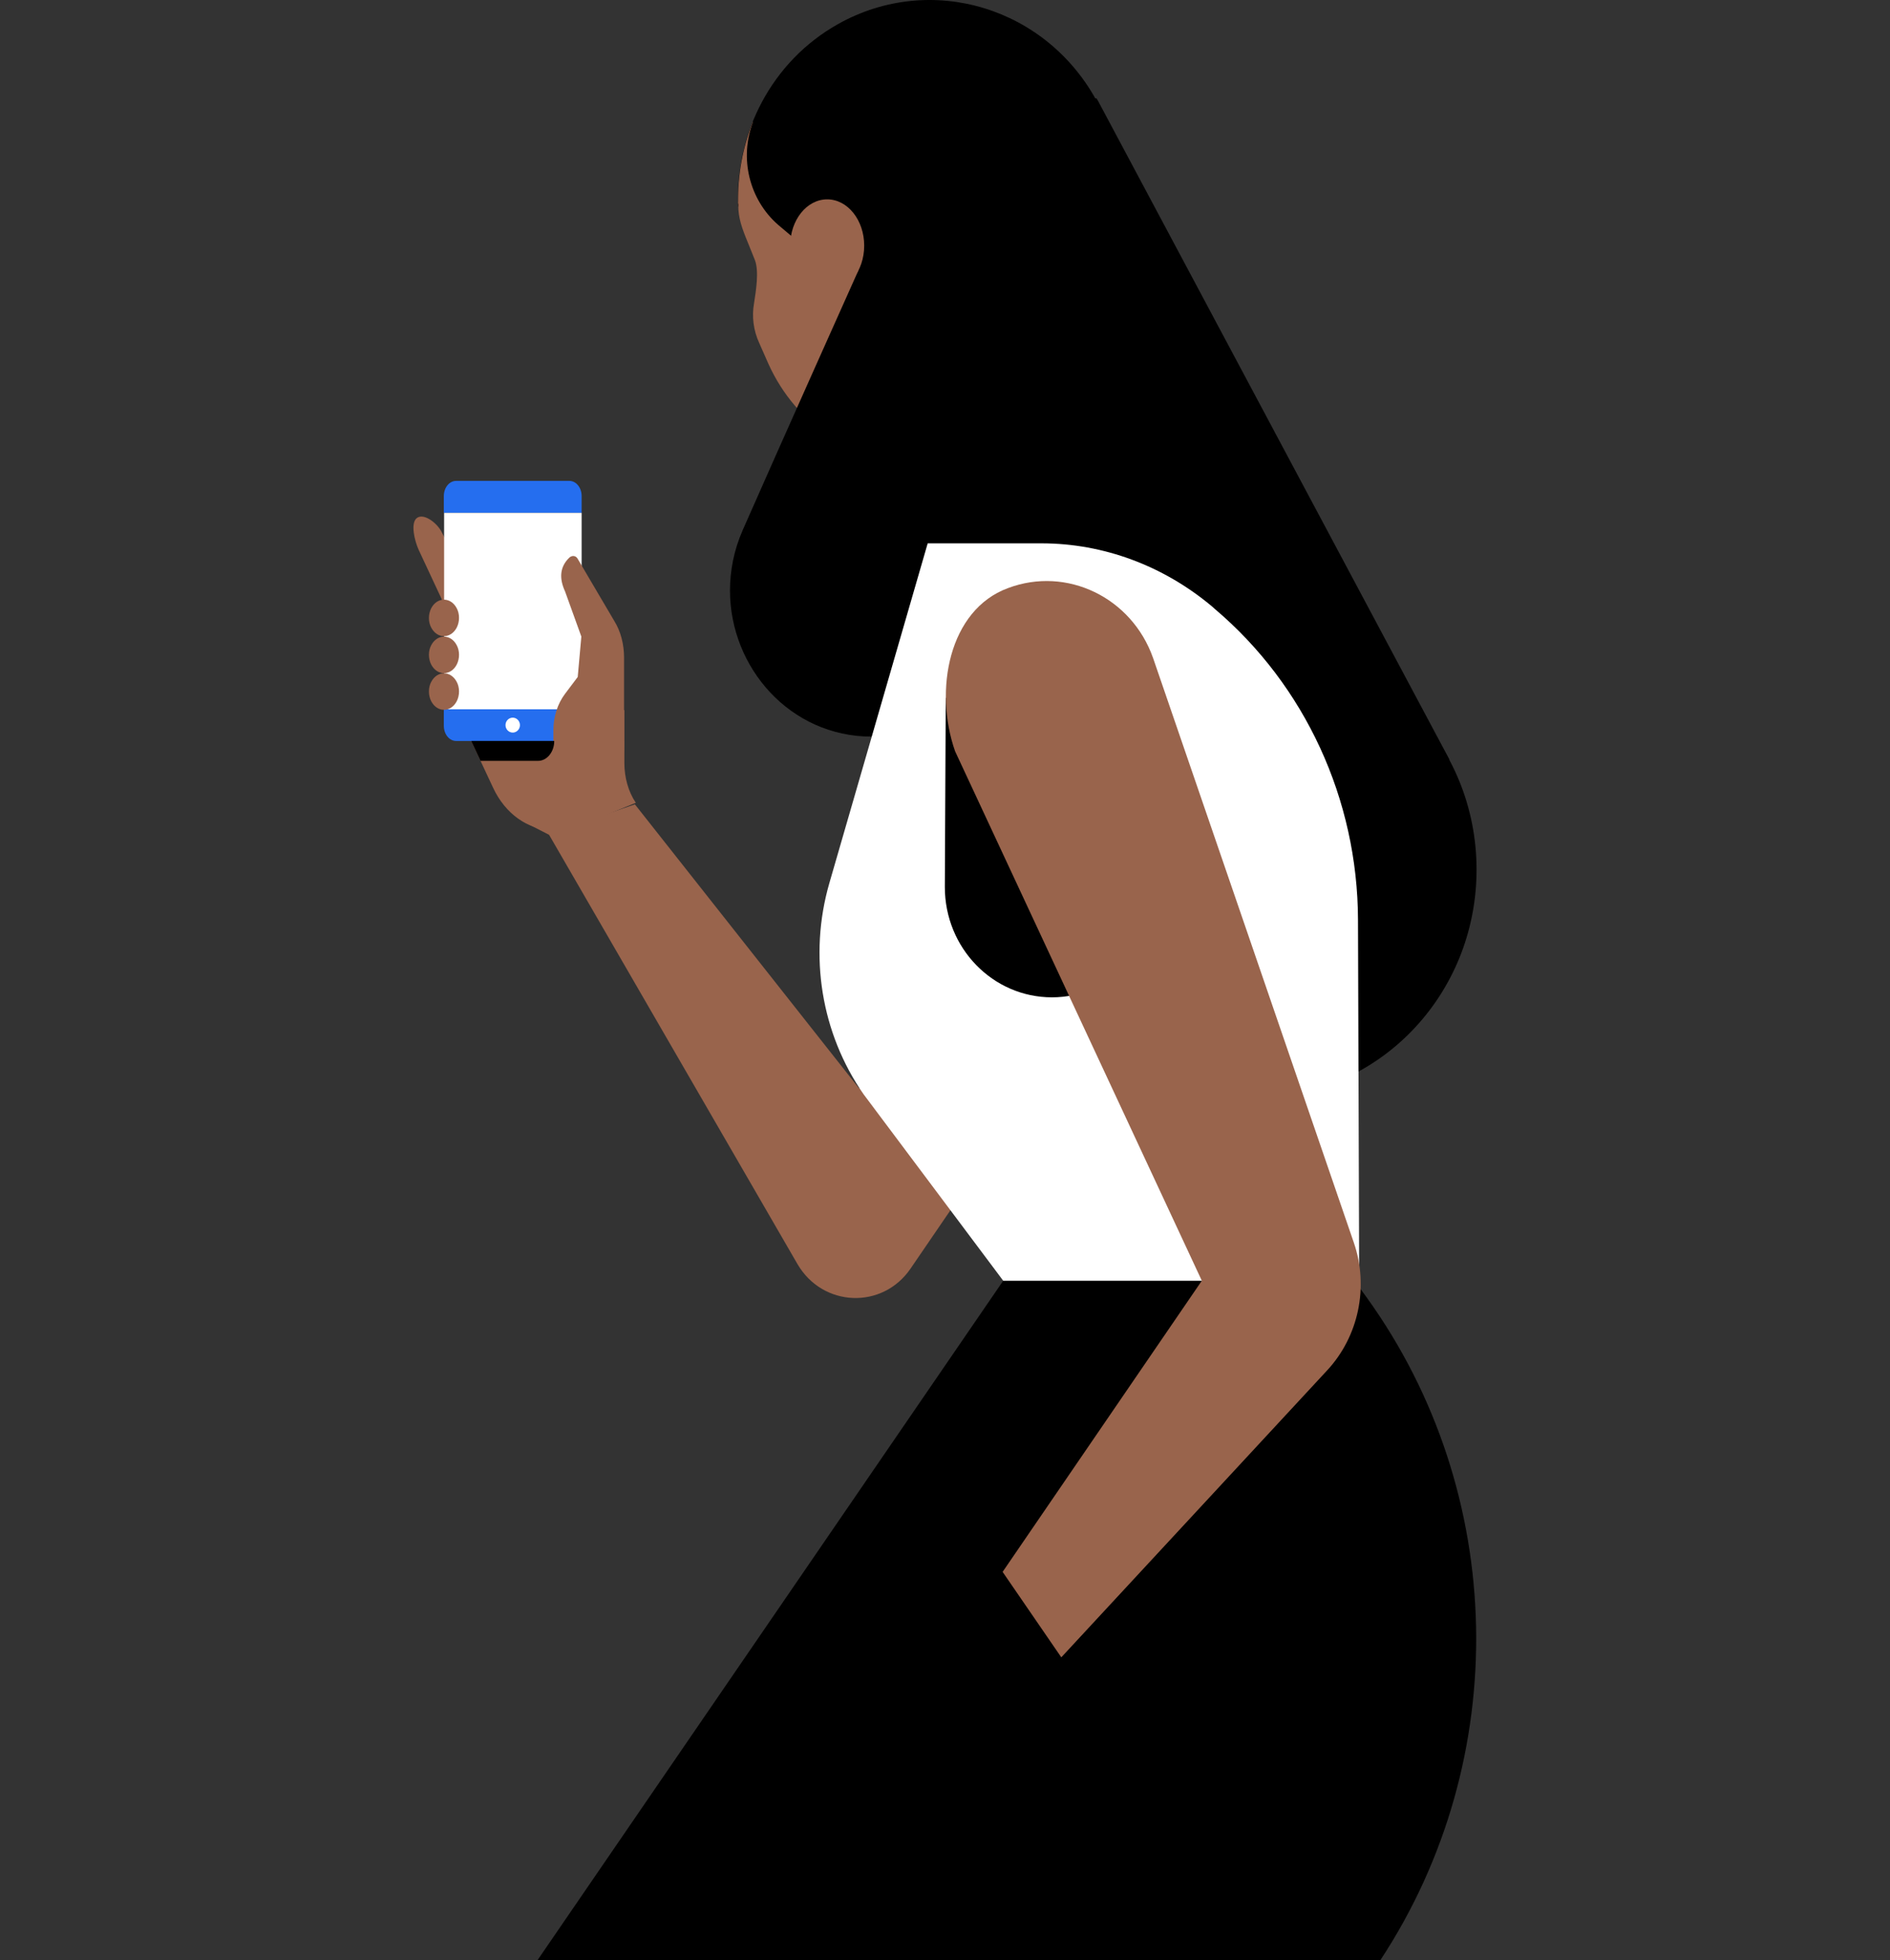 <svg width="514" height="533" viewBox="0 0 514 533" fill="none" xmlns="http://www.w3.org/2000/svg">
<rect x="0" y="0" width="514" height="533" fill="#333333" stroke="none"/>
<g clip-path="url(#clip0_110_298)">
<path d="M210.392 78.198V77.944C210.802 76.592 210.965 75.156 210.965 73.635C210.965 73.466 211.048 73.297 211.048 73.128C211.128 70.509 210.638 68.059 209.492 65.778C208.756 63.412 207.447 61.384 205.646 59.694C204.256 58.089 202.618 56.991 200.736 56.146C199.917 36.291 209.819 16.69 227.905 6.551C253.193 -7.643 284.863 1.989 298.612 28.096C312.36 54.203 303.031 86.9 277.743 101.094C253.356 114.781 223.076 106.332 208.593 82.422C209.409 81.154 209.982 79.718 210.392 78.198Z" fill="black"/>
<path d="M341.493 298.458C308.319 298.458 281.426 270.694 281.426 236.444C281.426 202.195 308.319 174.43 341.493 174.43C374.667 174.43 401.561 202.195 401.561 236.444C401.561 270.694 374.667 298.458 341.493 298.458Z" fill="black"/>
<path d="M247.628 344.929L266.286 317.637L250.819 276.576L233.634 295.923L172.666 218.701L149.18 226.728L216.857 343.66C223.732 355.489 240.017 356.08 247.628 344.929Z" fill="#99644C"/>
<path d="M113.827 149.424L121.518 165.9C122.664 168.266 125.119 169.111 127.084 167.759C129.049 166.407 129.702 163.365 128.556 160.915L120.129 144.692C118.983 142.326 115.382 139.453 113.417 140.805C111.535 142.157 112.764 147.058 113.827 149.424Z" fill="#99644C"/>
<path d="M139.441 215.661L142.059 223.265L150.326 227.49L172.913 218.28C170.865 215.239 169.802 211.352 169.802 207.466V193.018L139.441 215.661Z" fill="#99644C"/>
<path d="M150.16 225.633C160.965 225.633 169.802 214.818 169.802 201.467H128.147L134.122 214.226C137.396 221.239 143.532 225.633 150.16 225.633Z" fill="#99644C"/>
<path d="M158.181 192.765V197.327C158.181 199.609 156.708 201.468 154.826 201.468H124.056C122.174 201.468 120.702 199.609 120.702 197.327V192.765H158.181Z" fill="#256EEF"/>
<path d="M120.702 139.453V134.89C120.702 132.609 122.174 130.75 124.056 130.75H154.826C156.708 130.75 158.181 132.609 158.181 134.89V139.453H120.702Z" fill="#256EEF"/>
<path d="M120.782 139.453H158.181V192.85H120.782V139.453Z" fill="white"/>
<path d="M117.264 180.683C118.9 183.809 122.584 183.809 124.219 180.683C125.039 179.078 125.039 176.965 124.219 175.444C122.584 172.318 118.9 172.318 117.264 175.444C116.445 176.965 116.445 179.078 117.264 180.683Z" fill="#99644C"/>
<path d="M117.264 190.652C118.9 193.779 122.584 193.779 124.219 190.652C125.039 189.047 125.039 186.935 124.219 185.414C122.584 182.287 118.9 182.287 117.264 185.414C116.445 186.935 116.445 189.047 117.264 190.652Z" fill="#99644C"/>
<path d="M150.653 211.439L169.719 201.469V178.826C169.719 175.193 168.82 171.645 167.021 168.772L157.118 151.959C156.625 151.029 155.563 150.945 154.826 151.621C152.208 154.155 152.045 157.281 153.681 160.83L158.101 173.081L157.118 184.064L153.681 188.627C151.635 191.33 150.49 194.879 150.49 198.596V211.439H150.653Z" fill="#99644C"/>
<path d="M117.264 170.628C118.9 173.755 122.584 173.755 124.219 170.628C125.039 169.023 125.039 166.91 124.219 165.39C122.584 162.263 118.9 162.263 117.264 165.39C116.445 166.995 116.445 169.107 117.264 170.628Z" fill="#99644C"/>
<path d="M130.684 206.875H146.316C148.771 206.875 150.733 204.425 150.733 201.467H128.147L130.684 206.875Z" fill="black"/>
<path d="M139.441 199.185C138.357 199.185 137.476 198.277 137.476 197.157C137.476 196.037 138.357 195.129 139.441 195.129C140.525 195.129 141.406 196.037 141.406 197.157C141.406 198.277 140.525 199.185 139.441 199.185Z" fill="white"/>
<path d="M202.291 48.036C202.944 46.008 204.909 42.966 205.482 39.925C206.138 40.516 206.874 41.023 207.691 41.446C209.819 42.797 212.111 43.558 214.566 43.727C216.204 44.149 217.84 44.149 219.475 43.727C221.93 43.642 224.222 42.882 226.35 41.446C226.677 41.192 227.006 40.939 227.25 40.685C228.642 41.276 230.197 41.614 231.752 41.699C233.388 42.121 235.024 42.121 236.662 41.699C239.117 41.614 241.409 40.854 243.537 39.418C244.763 38.404 245.992 37.474 247.3 36.461C247.628 36.123 247.873 35.869 248.201 35.531C257.857 42.037 266.45 48.712 277.989 57.836C284.945 63.412 291.737 69.158 298.448 75.072C300.657 77.015 302.949 78.536 305.485 79.465C303.194 87.745 299.266 95.265 294.11 101.601L250.41 126.272C232.652 126.272 216.531 115.626 209.003 98.982L206.465 93.237C204.909 89.858 204.419 86.055 205.073 82.422C205.565 79.212 206.465 73.805 205.319 70.763C201.555 61.047 199.017 57.921 202.291 48.036Z" fill="#99644C"/>
<path d="M200.736 55.301C200.572 47.697 201.964 40.093 204.746 33.165L265.631 43.135C267.023 46.937 268.087 50.823 268.741 54.794C268.987 58.174 268.987 61.553 268.741 64.933C268.087 68.566 267.186 72.03 265.877 75.409C264.158 79.127 262.112 82.675 259.821 85.97C256.875 89.603 253.683 92.898 250.165 95.94C246.891 98.39 243.454 100.502 239.936 102.361C238.624 103.037 237.479 103.882 236.416 104.896C228.559 102.277 200.736 55.301 200.736 55.301Z" fill="#99644C"/>
<path d="M343.375 168.178C342.557 168.516 341.739 168.854 340.92 169.192C341.82 168.854 342.639 168.516 343.375 168.178Z" fill="black"/>
<path d="M146.153 533H375.374C411.463 478.251 409.99 405.93 371.691 352.785L369.727 350.081L326.845 348.224H272.834L146.153 533Z" fill="black"/>
<path d="M198.527 160.576C198.527 181.444 214.812 200.285 237.072 200.285L361.625 208.481L394.195 206.538L298.611 27.422L298.202 26.746L204.829 33.082C200.982 42.967 203.764 54.289 211.621 61.132L215.221 64.174L221.687 67.131L233.471 73.468C233.471 73.468 211.621 122.218 201.965 144.185C199.59 149.592 198.527 155.168 198.527 160.576Z" fill="black"/>
<path d="M272.833 348.224H326.845L369.645 350.589L369.317 250.132C369.235 217.35 354.914 186.343 330.364 165.558L329.709 164.967C316.452 153.815 300.084 147.731 283.226 147.731H252.293L225.534 240.162C219.885 259.763 223.322 280.969 234.861 297.531L272.833 348.224Z" fill="white"/>
<path d="M257.203 189.723L256.957 241.176C256.957 257.736 269.969 271.17 286.091 271.17C302.131 271.17 315.061 257.736 315.061 241.176V189.723H257.203Z" fill="black"/>
<path d="M224.961 79.382C219.4 79.382 214.895 73.746 214.895 66.793C214.895 59.839 219.4 54.203 224.961 54.203C230.518 54.203 235.026 59.839 235.026 66.793C235.026 73.746 230.518 79.382 224.961 79.382Z" fill="#99644C"/>
<path d="M259.739 204.255L326.845 348.224L272.67 427.388L288.628 450.624L360.888 372.642C369.481 363.431 372.345 349.915 368.172 337.831L313.587 178.909C307.777 162.433 290.101 153.9 274.143 159.898C258.021 165.813 253.929 187.695 259.739 204.255Z" fill="#99644C"/>
</g>
<defs>
<clipPath id="clip0_110_298">
<rect width="514" height="533" fill="white" transform="matrix(-1 0 0 1 514 0)"/>
</clipPath>
</defs>
</svg>
